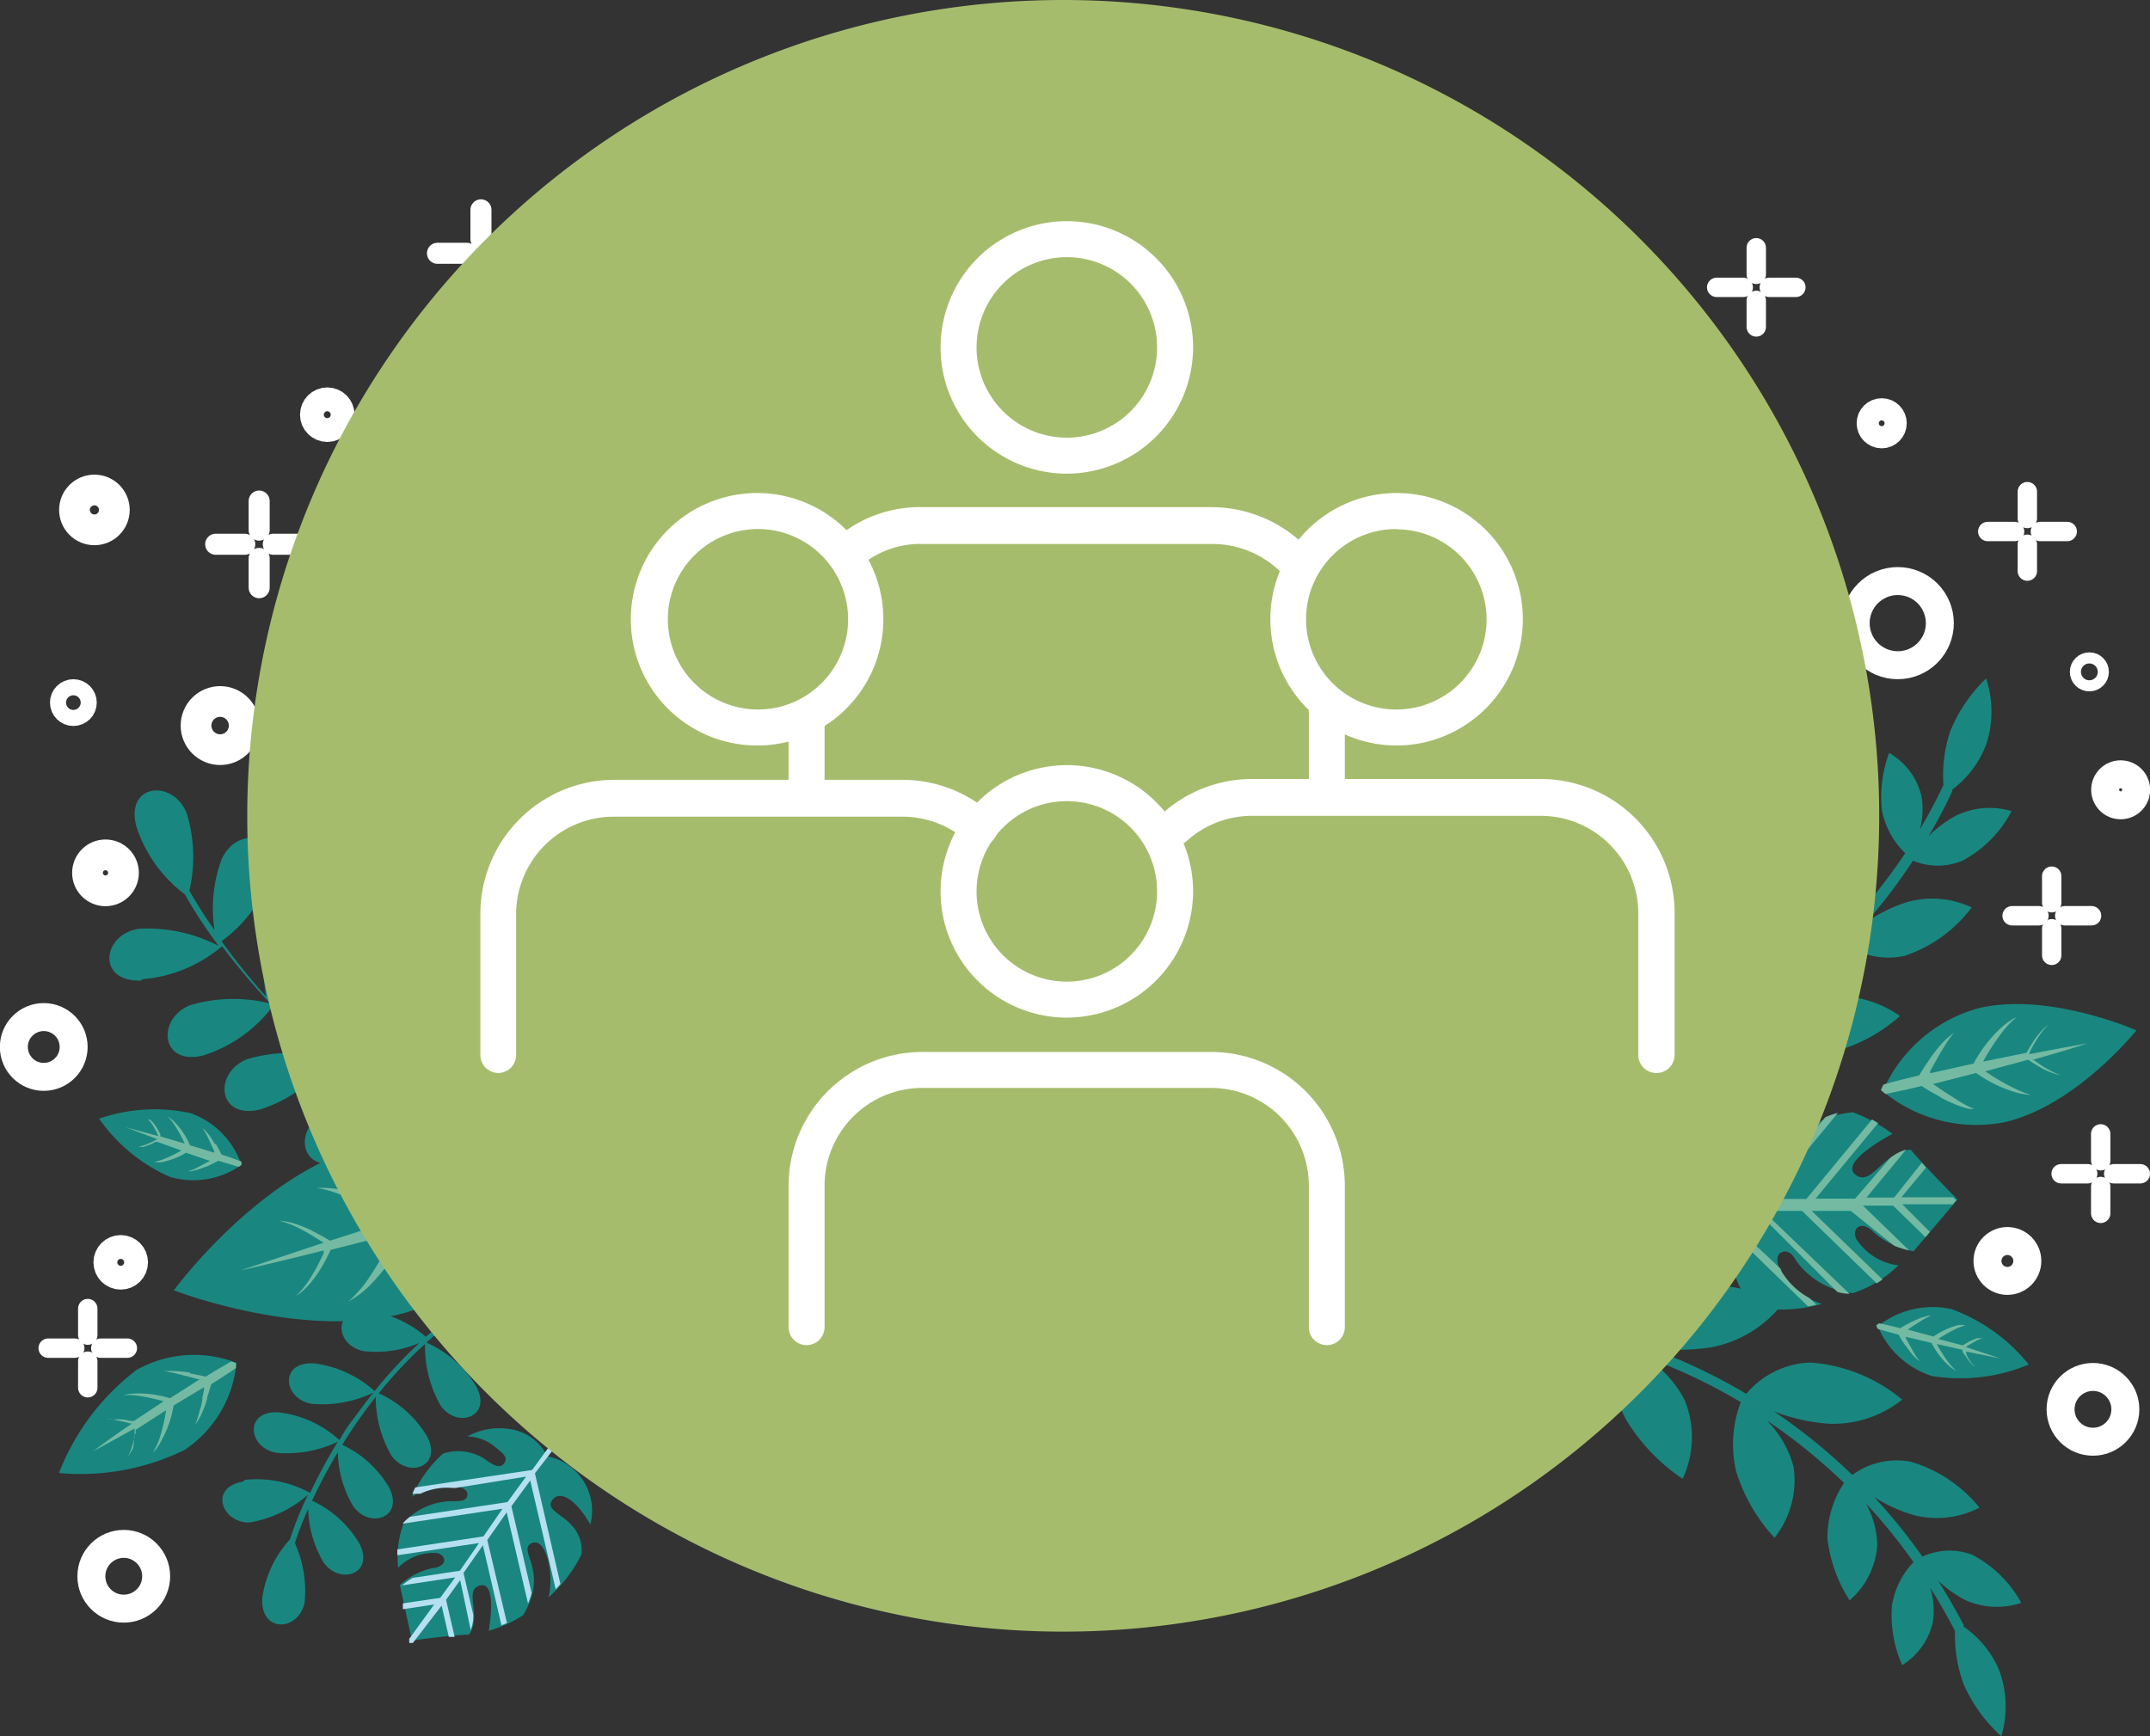 <svg xmlns="http://www.w3.org/2000/svg" viewBox="0 0 77.65 62.71"><rect x="0" y="0" width="77.65" height="62.71" fill="#333333" stroke="none"/><defs><style>.cls-1{fill:#198780;}.cls-2{fill:#b5e0f2;}.cls-3{fill:#74baa2;}.cls-4,.cls-5,.cls-6,.cls-7{fill:none;stroke:#fff;stroke-miterlimit:10;}.cls-4{stroke-width:1.11px;}.cls-5,.cls-6{stroke-linecap:round;}.cls-5{stroke-width:0.7px;}.cls-6{stroke-width:0.76px;}.cls-7{stroke-width:1.01px;}.cls-8{fill:#a6bc6d;}.cls-9{fill:#fff;}</style></defs><title>Vulnerabilidad social</title><g id="Capa_1" data-name="Capa 1"><path class="cls-1" d="M5.08,35.42c-1.6.05-1.39-1.67-.06-1.87a5.58,5.58,0,0,1,2.88.62,16.42,16.42,0,0,1-1.22-1.86,5,5,0,0,1-1.75-2.44c-.43-1.55,1.3-1.75,1.81-.5a5.38,5.38,0,0,1,.1,2.8,15.32,15.32,0,0,0,.91,1.43A5.1,5.1,0,0,1,8,31.05c.54-1.23,2.26-1,1.79.55A5,5,0,0,1,8,34a25.21,25.21,0,0,0,1.61,2,5.13,5.13,0,0,1,.2-2.58c.54-1.23,2.26-1,1.79.55a5,5,0,0,1-1.72,2.33,24.32,24.32,0,0,0,2,1.87A5.38,5.38,0,0,1,12,35.29c.54-1.23,2.26-1,1.79.55A5,5,0,0,1,12,38.22,19.64,19.64,0,0,0,14.57,40a5.57,5.57,0,0,1,.14-2.94c.54-1.23,2.26-1,1.79.55a5.05,5.05,0,0,1-1.86,2.44,14.79,14.79,0,0,0,3,1.33,5.65,5.65,0,0,1,.13-3c.54-1.23,2.26-1,1.79.55a5.07,5.07,0,0,1-1.89,2.45,12,12,0,0,0,2,.45.1.1,0,0,1,0,.2h0a12.27,12.27,0,0,1-2-.45,5,5,0,0,1-2,2.2c-1.43.73-2-.92-.85-1.67a5.14,5.14,0,0,1,2.52-.66,15.21,15.21,0,0,1-2.57-1.18,5,5,0,0,1-2.45,1.72c-1.55.41-1.74-1.31-.49-1.81a5.11,5.11,0,0,1,2.57-.12,20.09,20.09,0,0,1-2.48-1.78,5.06,5.06,0,0,1-2.5,1.79c-1.55.41-1.74-1.31-.49-1.81a5.52,5.52,0,0,1,2.9-.06c-.44-.37-.84-.74-1.21-1.09s-.52-.51-.76-.77a5.05,5.05,0,0,1-2.5,1.78c-1.55.41-1.73-1.31-.49-1.81a5.5,5.5,0,0,1,2.89-.06v0a25.3,25.3,0,0,1-1.74-2.07,5.07,5.07,0,0,1-2.86,1.19"/><path class="cls-1" d="M8.78,53.52C7.54,53.73,8,55,9,55A4.36,4.36,0,0,0,11.12,54a12.78,12.78,0,0,0-.65,1.61,3.92,3.92,0,0,0-1,2.14C9.42,59,10.77,58.93,11,57.9a4.21,4.21,0,0,0-.35-2.16,12,12,0,0,1,.48-1.23,4,4,0,0,0,.55,1.92c.6.86,1.88.41,1.29-.69a3.89,3.89,0,0,0-1.7-1.53,19.72,19.72,0,0,1,.93-1.75,4,4,0,0,0,.55,1.94c.6.86,1.88.41,1.29-.69a3.87,3.87,0,0,0-1.68-1.52,19,19,0,0,1,1.21-1.73,4.2,4.2,0,0,0,.56,2.11c.6.86,1.88.41,1.29-.69a3.91,3.91,0,0,0-1.74-1.55,15.33,15.33,0,0,1,1.67-1.78,4.35,4.35,0,0,0,.56,2.22c.6.86,1.88.41,1.29-.69a3.94,3.94,0,0,0-1.8-1.58A11.57,11.57,0,0,1,17.44,47,4.41,4.41,0,0,0,18,49.27c.6.86,1.88.41,1.29-.69A4,4,0,0,0,17.47,47a9.37,9.37,0,0,1,1.46-.66.08.08,0,0,0,0-.15h0a9.54,9.54,0,0,0-1.46.65,3.91,3.91,0,0,0-1.9-1.37c-1.21-.34-1.37,1-.4,1.41a4,4,0,0,0,2,.11,11.87,11.87,0,0,0-1.79,1.3,3.91,3.91,0,0,0-2.14-.94c-1.25-.08-1.13,1.27-.09,1.46a4,4,0,0,0,2-.3,15.72,15.72,0,0,0-1.62,1.74,4,4,0,0,0-2.19-1c-1.25-.08-1.13,1.27-.09,1.46a4.3,4.3,0,0,0,2.23-.4c-.28.35-.53.7-.76,1s-.32.47-.46.71a3.94,3.94,0,0,0-2.19-1c-1.25-.08-1.13,1.27-.09,1.46a4.29,4.29,0,0,0,2.22-.4h0a19.79,19.79,0,0,0-1,1.85,4,4,0,0,0-2.37-.47"/><path class="cls-1" d="M19.73,52.6a2,2,0,0,1,1.59,2.47c-.49-.87-1.08-1.26-1.36-.9s.32.51.68.92A1.31,1.31,0,0,1,21,56.15a5,5,0,0,1-1.19,1.55c.22-.86-.1-2.21-.62-1.95s.67,1-.3,2.6a4.73,4.73,0,0,1-1.24.56s.33-1.78-.3-1.64.07,1.08-.41,1.78c-.54,0-2.06.21-2.06.21l-.44-2a2.5,2.5,0,0,1,1.17-.61c.59-.07.51-.48.16-.55a1.78,1.78,0,0,0-1.39.53A3.45,3.45,0,0,1,14.59,55a2.36,2.36,0,0,1,1.82-.77c.32,0,.44-.05.47-.22s-.17-.3-.49-.35a2.33,2.33,0,0,0-1.51.41A4.51,4.51,0,0,1,16,52.51a1.76,1.76,0,0,1,1.45.16c.23.15.55.43.74.21s0-.37-.37-.66a1.61,1.61,0,0,0-.94-.33,2.39,2.39,0,0,1,1.63-.25,1.77,1.77,0,0,1,1.27,1"/><path class="cls-2" d="M20.54,51.64l-.17-.12L19.22,53.1,15,53.73l-.11.23.29,0a2.23,2.23,0,0,1,1.16-.21l.11,0L19,53.34l-.67.92-3.52.53a1.53,1.53,0,0,0-.27.25h0l3.61-.54-.69,1-3.11.47c0,.07,0,.14,0,.21l2.95-.44-.69,1-1.71.26a3.17,3.17,0,0,0-.38.27l1.92-.29-.54.74-1.35.2,0,.21,1.13-.17-.9,1.24,0,.15.13,0L15.95,58l.26,1.13.21,0-.31-1.34.51-.71L17,58.88a1.32,1.32,0,0,0,.09-.56l-.35-1.5.7-1,.67,2.89.2-.08-.71-3,.7-1,.77,3.29a2.32,2.32,0,0,0,.13-.38l-.73-3.13.68-.93.92,3.93.17-.19-.92-4Z"/><path class="cls-1" d="M13,41.45a7.79,7.79,0,0,1,6.6,1.32,7.79,7.79,0,0,1-4.89,4.63c-3.68,1.06-8.43-.79-8.43-.79s3-4.1,6.72-5.16"/><path class="cls-3" d="M16.46,42.58a7.86,7.86,0,0,0-.91-.37A4.06,4.06,0,0,0,14.9,42l-.24,0a5,5,0,0,1,.81.37l.83.48.49.3.12.07-2.26.69h0A7.08,7.08,0,0,0,12.42,43a3.78,3.78,0,0,0-.72-.09h-.27l.26.05a5,5,0,0,1,.68.22,12.11,12.11,0,0,1,1.79.92l-2.24.72,0,0-.2-.12-.39-.21a4.44,4.44,0,0,0-.69-.29,2.54,2.54,0,0,0-.49-.1H9.92l.18,0a3.09,3.09,0,0,1,.47.16,6.17,6.17,0,0,1,.65.34l.37.23.1.06c-1.83.61-3,1-3,1s1.18-.26,3-.72l0,.1-.19.39a6.16,6.16,0,0,1-.37.63,3.07,3.07,0,0,1-.31.39l-.13.13.15-.1a2.53,2.53,0,0,0,.36-.35,4.47,4.47,0,0,0,.43-.61c.07-.12.14-.25.21-.39l.1-.21,0,0,2.29-.58a12.16,12.16,0,0,1-1,1.73,5.07,5.07,0,0,1-.46.54l-.19.18.23-.14a3.75,3.75,0,0,0,.56-.46,7.08,7.08,0,0,0,1.37-2v0l2.28-.62-.06.13-.25.51c-.16.32-.31.61-.45.85a5,5,0,0,1-.49.75l.19-.15a4,4,0,0,0,.46-.48,7.89,7.89,0,0,0,.57-.8c.1-.16.2-.32.3-.5l.24-.45.67-.19c.48-.14.88-.27,1.21-.39.08-.19.12-.3.12-.3l-.26-.19c-.34.07-.75.18-1.23.32l-.67.19L17,42.84l-.52-.26"/><path class="cls-1" d="M6.88,40.21a3,3,0,0,1,1.84,1.87,3,3,0,0,1-2.59.43,6.13,6.13,0,0,1-2.55-2.1,6.13,6.13,0,0,1,3.3-.2"/><path class="cls-3" d="M7.76,41.33A3.11,3.11,0,0,0,7.55,41a1.58,1.58,0,0,0-.17-.19l-.07-.06a2,2,0,0,1,.18.3l.16.34.09.2,0,.05-.88-.27h0a2.76,2.76,0,0,0-.51-.79,1.48,1.48,0,0,0-.21-.19l-.09-.06.07.07a2,2,0,0,1,.17.22,4.75,4.75,0,0,1,.38.69l-.88-.26v0l0-.08-.08-.15a1.73,1.73,0,0,0-.16-.24,1,1,0,0,0-.14-.14l-.06,0,.05.05a1.22,1.22,0,0,1,.11.15,2.43,2.43,0,0,1,.14.25l.07.15,0,0-1.18-.32,1.14.43,0,0-.15.08-.26.12L5,41.43h0l.19,0,.27-.1.15-.08.08,0h0l.86.31a4.73,4.73,0,0,1-.71.34l-.27.08-.1,0h.1a1.48,1.48,0,0,0,.28,0,2.76,2.76,0,0,0,.87-.34h0l.87.3,0,0L7.45,42l-.33.18a2,2,0,0,1-.32.13H6.9l.25-.06.36-.13.2-.1.18-.09.26.08.47.14.1-.07,0-.12-.46-.17L8,41.71l-.09-.18-.11-.2"/><path class="cls-1" d="M4.89,49.51a4.24,4.24,0,0,1,3.65-.28,4.24,4.24,0,0,1-1.88,3.15,8.55,8.55,0,0,1-4.53.83,8.55,8.55,0,0,1,2.76-3.69"/><path class="cls-3" d="M6.88,49.59a4.29,4.29,0,0,0-.53-.06,2.2,2.2,0,0,0-.36,0l-.13,0a2.71,2.71,0,0,1,.48.08l.51.13.3.08.07,0-1.08.69h0a3.85,3.85,0,0,0-1.3-.17,2,2,0,0,0-.39.06l-.14,0h.14a2.7,2.7,0,0,1,.39,0,6.61,6.61,0,0,1,1.07.22l-1.07.71h0l-.12,0-.23-.05a2.4,2.4,0,0,0-.4,0,1.39,1.39,0,0,0-.27,0l-.1,0h.1l.27,0,.39.08.23.06.06,0c-.87.59-1.4,1-1.4,1s.58-.31,1.49-.82v.06c0,.08,0,.16,0,.23a3.32,3.32,0,0,1-.1.39,1.68,1.68,0,0,1-.1.25l-.05.09.06-.08a1.39,1.39,0,0,0,.14-.24A2.41,2.41,0,0,0,4.84,52c0-.07,0-.15.06-.23l0-.12v0L6,50.94A6.61,6.61,0,0,1,5.75,52a2.74,2.74,0,0,1-.16.35l-.07.12.1-.1A2.07,2.07,0,0,0,5.85,52a3.85,3.85,0,0,0,.42-1.23h0l1.1-.66v.08l-.06.3c0,.19-.07.37-.11.51a2.72,2.72,0,0,1-.15.46l.08-.11a2.15,2.15,0,0,0,.17-.32,4.31,4.31,0,0,0,.18-.5c0-.1.06-.2.08-.3L7.63,50l.32-.2.57-.38c0-.11,0-.18,0-.18l-.17-.06-.6.35-.32.2-.27-.06-.31-.06"/><circle class="cls-4" cx="7.95" cy="26.21" r="0.87"/><circle class="cls-4" cx="3.81" cy="31.53" r="0.65"/><circle class="cls-4" cx="3.41" cy="18.42" r="0.72"/><circle class="cls-4" cx="2.65" cy="25.38" r="0.29"/><circle class="cls-4" cx="11.82" cy="14.98" r="0.43"/><circle class="cls-4" cx="4.36" cy="45.6" r="0.43"/><line class="cls-5" x1="3.17" y1="47.27" x2="3.17" y2="48.23"/><line class="cls-5" x1="3.17" y1="49.17" x2="3.17" y2="50.13"/><line class="cls-5" x1="4.6" y1="48.7" x2="3.64" y2="48.7"/><line class="cls-5" x1="2.7" y1="48.7" x2="1.74" y2="48.7"/><line class="cls-6" x1="17.37" y1="7.58" x2="17.37" y2="8.64"/><line class="cls-6" x1="17.37" y1="9.66" x2="17.37" y2="10.71"/><line class="cls-6" x1="18.93" y1="9.15" x2="17.88" y2="9.15"/><line class="cls-6" x1="16.86" y1="9.15" x2="15.8" y2="9.15"/><line class="cls-6" x1="9.36" y1="18.1" x2="9.36" y2="19.15"/><line class="cls-6" x1="9.36" y1="20.17" x2="9.36" y2="21.23"/><line class="cls-6" x1="10.92" y1="19.66" x2="9.87" y2="19.66"/><line class="cls-6" x1="8.84" y1="19.66" x2="7.79" y2="19.66"/><line class="cls-6" x1="12.91" y1="27.92" x2="12.91" y2="28.97"/><line class="cls-6" x1="12.91" y1="29.99" x2="12.91" y2="31.05"/><line class="cls-6" x1="14.48" y1="29.48" x2="13.42" y2="29.48"/><line class="cls-6" x1="12.4" y1="29.48" x2="11.35" y2="29.48"/><circle class="cls-7" cx="1.58" cy="37.82" r="1.08"/><circle class="cls-7" cx="4.47" cy="56.94" r="1.17"/><path class="cls-1" d="M72.43,40.53A5.29,5.29,0,0,1,68,39.42a5.29,5.29,0,0,1,3.46-3c2.53-.6,5.7.8,5.7.8S75,39.92,72.43,40.53"/><path class="cls-3" d="M70.1,39.65a5.32,5.32,0,0,0,.61.28,2.74,2.74,0,0,0,.43.13l.16,0a3.42,3.42,0,0,1-.54-.28l-.55-.35-.32-.22-.08-.05,1.56-.4h0a4.81,4.81,0,0,0,1.47.71,2.55,2.55,0,0,0,.49.08h.18l-.17,0a3.45,3.45,0,0,1-.45-.17,8.26,8.26,0,0,1-1.19-.68l1.55-.42,0,0,.13.09.26.16a3,3,0,0,0,.46.22,1.71,1.71,0,0,0,.33.09h.12l-.12,0a2.1,2.1,0,0,1-.31-.13,4.19,4.19,0,0,1-.43-.25l-.24-.17-.06,0c1.26-.35,2-.6,2-.6s-.81.14-2.09.39l0-.07.14-.26a4.17,4.17,0,0,1,.27-.42A2.09,2.09,0,0,1,74,37l.09-.08L74,37a1.75,1.75,0,0,0-.26.23,3.06,3.06,0,0,0-.31.4l-.16.26-.08.14v0l-1.57.32a8.28,8.28,0,0,1,.75-1.14,3.44,3.44,0,0,1,.33-.35l.14-.12-.16.08a2.58,2.58,0,0,0-.4.3,4.81,4.81,0,0,0-1,1.3h0l-1.57.35,0-.08.19-.34c.12-.21.23-.41.33-.56a3.4,3.4,0,0,1,.35-.49l-.13.1a2.77,2.77,0,0,0-.33.31,5.36,5.36,0,0,0-.41.52l-.22.33-.18.29-.46.11c-.33.08-.6.15-.83.22l-.09.2.17.14.84-.18.46-.11.29.18.34.19"/><path class="cls-1" d="M69.82,49.72a3.16,3.16,0,0,1-2-1.81,3.16,3.16,0,0,1,2.66-.62,6.37,6.37,0,0,1,2.79,2,6.37,6.37,0,0,1-3.4.43"/><path class="cls-3" d="M68.83,48.61a3.18,3.18,0,0,0,.24.32,1.61,1.61,0,0,0,.19.19l.08.06a2,2,0,0,1-.21-.3l-.19-.34-.11-.2,0-.05.93.22h0a2.87,2.87,0,0,0,.58.78,1.53,1.53,0,0,0,.23.18l.09.05-.08-.07a2,2,0,0,1-.19-.21,4.91,4.91,0,0,1-.44-.69l.93.21v0l0,.08L71,49a1.76,1.76,0,0,0,.18.24,1.05,1.05,0,0,0,.15.14l.06,0-.06,0-.13-.15a2.53,2.53,0,0,1-.16-.25L71,48.82l0,0,1.24.25L71,48.66l0,0,.15-.1.26-.15.19-.07.07,0h-.07l-.2,0-.28.12-.15.09-.08.05h0L70,48.37a4.93,4.93,0,0,1,.71-.4l.27-.1.1,0H71a1.51,1.51,0,0,0-.29,0,2.87,2.87,0,0,0-.88.41h0l-.93-.25,0,0,.19-.13.33-.21a2,2,0,0,1,.32-.16h-.1l-.26.07-.36.16-.21.11-.18.11-.27-.07-.5-.11-.1.08.05.12.49.14.27.07.1.18.13.2"/><path class="cls-1" d="M60.85,43.56a2.44,2.44,0,0,1,1.2-3.3c-.47,1.09-.42,1.94.14,1.95s.25-.68.39-1.31a1.57,1.57,0,0,1,.72-1.13,5.93,5.93,0,0,1,2.34,0c-1,.41-2,1.7-1.41,2s.51-1.39,2.69-1.59a5.65,5.65,0,0,1,1.43.78s-1.93,1-1.34,1.47,1-.85,2-.9c.4.5,1.69,1.8,1.69,1.8l-1.59,1.87a3,3,0,0,1-1.42-.67c-.49-.51-.83-.13-.64.24a2.13,2.13,0,0,0,1.51.94,4.12,4.12,0,0,1-1.64,1,2.82,2.82,0,0,1-2.05-1.17c-.19-.34-.37-.38-.55-.29s-.16.38,0,.72a2.79,2.79,0,0,0,1.48,1.13,5.38,5.38,0,0,1-2.3.14,2.1,2.1,0,0,1-.89-1.49c0-.33,0-.84-.33-.86s-.37.24-.36.83a1.93,1.93,0,0,0,.37,1.13,2.86,2.86,0,0,1-1.42-1.36,2.11,2.11,0,0,1,0-1.91"/><path class="cls-3" d="M59.34,43.48v.25l2.34-.05,3.62,3.51.3-.06-.25-.24a2.67,2.67,0,0,1-1-.95l-.05-.12L62,43.67l1.36,0,3,3a1.82,1.82,0,0,0,.44.07h0l-3.13-3,1.41,0,2.7,2.62.21-.14-2.56-2.48,1.41,0L68.41,45a3.79,3.79,0,0,0,.54.17l-1.67-1.62,1.09,0,1.17,1.14.16-.19-1-1,1.83,0,.12-.14-.11-.11-1.87,0,.89-1.07L69.41,42l-1,1.26-1,0,1.43-1.73a1.59,1.59,0,0,0-.59.32L67,43.3l-1.43,0,2.26-2.73-.22-.13-2.37,2.87-1.43,0,2.57-3.11a2.73,2.73,0,0,0-.46.16l-2.45,3-1.38,0,3.08-3.72-.3,0-3.1,3.75Z"/><path class="cls-1" d="M64.34,40.35a4.27,4.27,0,0,0-2.6-1.45,7.62,7.62,0,0,0-2.29.06A20.72,20.72,0,0,0,63,37.15a3.15,3.15,0,0,0,2.35,1,5.81,5.81,0,0,0,3.27-1.45A4,4,0,0,0,65.91,36a6.72,6.72,0,0,0-2,.52,20.79,20.79,0,0,0,2.76-2.4,2.72,2.72,0,0,0,2.11.41,5,5,0,0,0,2.43-1.75,3.33,3.33,0,0,0-2.34-.19,5.26,5.26,0,0,0-1.46.72,20.7,20.7,0,0,0,1.68-2.22,2.33,2.33,0,0,0,1.79,0,4.26,4.26,0,0,0,1.77-1.79,2.79,2.79,0,0,0-2,.16,4.19,4.19,0,0,0-1,.75q.47-.79.86-1.63a.28.28,0,0,0,0-.06,3.62,3.62,0,0,0,1.22-1.62,3.78,3.78,0,0,0,0-2.39,5.53,5.53,0,0,0-1.3,1.92,5.06,5.06,0,0,0-.24,1.93l0,0q-.39.82-.85,1.6a2.78,2.78,0,0,0,.05-1.23,2.45,2.45,0,0,0-1.16-1.53,4.5,4.5,0,0,0-.26,2.08,2.92,2.92,0,0,0,.84,1.54A20.35,20.35,0,0,1,67.13,33a3.23,3.23,0,0,0,.35-1.52,2.88,2.88,0,0,0-1.07-2,5.24,5.24,0,0,0-.68,2.31,3.55,3.55,0,0,0,.67,2,20.41,20.41,0,0,1-2.71,2.35,3.75,3.75,0,0,0,.87-1.76,3.36,3.36,0,0,0-.78-2.53,6.21,6.21,0,0,0-1.31,2.45,4.32,4.32,0,0,0,.26,2.48,20.33,20.33,0,0,1-3.43,1.77A4,4,0,0,0,60.74,37a3.55,3.55,0,0,0-.18-2.82,6.86,6.86,0,0,0-2,2.22A4.67,4.67,0,0,0,58.19,39q-.72.24-1.46.43a.19.19,0,1,0,.09.36q.76-.19,1.49-.44a3.34,3.34,0,0,0,2.2,1.7,6.3,6.3,0,0,0,3.83-.72"/><path class="cls-1" d="M64.35,47.13a4.27,4.27,0,0,1-2.55,1.54,7.63,7.63,0,0,1-2.29,0,20.72,20.72,0,0,1,3.56,1.68,3.15,3.15,0,0,1,2.31-1.13,5.81,5.81,0,0,1,3.32,1.34,4,4,0,0,1-2.64.87,6.72,6.72,0,0,1-2-.45,20.77,20.77,0,0,1,2.84,2.3,2.72,2.72,0,0,1,2.1-.48,5,5,0,0,1,2.49,1.66,3.33,3.33,0,0,1-2.33.28,5.27,5.27,0,0,1-1.48-.67,20.7,20.7,0,0,1,1.75,2.16,2.33,2.33,0,0,1,1.79-.07A4.25,4.25,0,0,1,73,57.9a2.78,2.78,0,0,1-2-.09A4.19,4.19,0,0,1,70,57.1q.49.78.92,1.6l0,.06a3.62,3.62,0,0,1,1.28,1.57,3.77,3.77,0,0,1,.08,2.39,5.54,5.54,0,0,1-1.36-1.88,5.07,5.07,0,0,1-.31-1.92l0,0q-.42-.81-.9-1.57a2.78,2.78,0,0,1,.1,1.23,2.45,2.45,0,0,1-1.11,1.57A4.49,4.49,0,0,1,68.33,58a2.92,2.92,0,0,1,.78-1.57,20.37,20.37,0,0,0-1.72-2.12,3.24,3.24,0,0,1,.41,1.5,2.88,2.88,0,0,1-1,2A5.24,5.24,0,0,1,66,55.57a3.55,3.55,0,0,1,.6-2,20.43,20.43,0,0,0-2.79-2.26A3.75,3.75,0,0,1,64.78,53a3.36,3.36,0,0,1-.69,2.55,6.22,6.22,0,0,1-1.39-2.41,4.32,4.32,0,0,1,.17-2.49,20.35,20.35,0,0,0-3.49-1.65,4,4,0,0,1,1.47,1.59,3.55,3.55,0,0,1-.08,2.83,6.86,6.86,0,0,1-2.05-2.15,4.67,4.67,0,0,1-.48-2.64q-.73-.21-1.47-.38a.19.19,0,1,1,.08-.37q.76.16,1.5.38a3.34,3.34,0,0,1,2.14-1.77,6.3,6.3,0,0,1,3.85.58"/><circle class="cls-7" cx="68.54" cy="22.51" r="1.52"/><circle class="cls-7" cx="76.59" cy="28.53" r="0.56"/><circle class="cls-7" cx="63.68" cy="26.09" r="0.84"/><circle class="cls-7" cx="67.96" cy="15.29" r="0.4"/><circle class="cls-7" cx="75.46" cy="24.27" r="0.2"/><line class="cls-5" x1="73.22" y1="17.76" x2="73.22" y2="18.73"/><line class="cls-5" x1="73.22" y1="19.66" x2="73.22" y2="20.63"/><line class="cls-5" x1="74.66" y1="19.2" x2="73.69" y2="19.2"/><line class="cls-5" x1="72.76" y1="19.2" x2="71.79" y2="19.2"/><line class="cls-5" x1="75.87" y1="40.96" x2="75.87" y2="41.93"/><line class="cls-5" x1="75.87" y1="42.86" x2="75.87" y2="43.83"/><line class="cls-5" x1="77.3" y1="42.4" x2="76.34" y2="42.4"/><line class="cls-5" x1="75.4" y1="42.4" x2="74.44" y2="42.4"/><line class="cls-5" x1="74.1" y1="31.65" x2="74.1" y2="32.61"/><line class="cls-5" x1="74.1" y1="33.55" x2="74.1" y2="34.51"/><line class="cls-5" x1="75.54" y1="33.08" x2="74.57" y2="33.08"/><line class="cls-5" x1="73.64" y1="33.08" x2="72.67" y2="33.08"/><line class="cls-5" x1="63.43" y1="8.95" x2="63.43" y2="9.91"/><line class="cls-5" x1="63.43" y1="10.85" x2="63.43" y2="11.81"/><line class="cls-5" x1="64.86" y1="10.38" x2="63.9" y2="10.38"/><line class="cls-5" x1="62.96" y1="10.38" x2="62" y2="10.38"/><circle class="cls-7" cx="72.5" cy="45.55" r="0.72"/><circle class="cls-7" cx="75.59" cy="50.91" r="1.17"/><path class="cls-8" d="M67.87,29.47A29.47,29.47,0,1,1,38.41,0,29.47,29.47,0,0,1,67.87,29.47"/><path class="cls-9" d="M47.92,48.59a.65.65,0,0,1-.65-.65V42.83a3.53,3.53,0,0,0-3.53-3.53H33.31a3.53,3.53,0,0,0-3.53,3.53v5.11a.65.65,0,0,1-1.3,0V42.83A4.84,4.84,0,0,1,33.31,38H43.74a4.84,4.84,0,0,1,4.83,4.83v5.11A.65.65,0,0,1,47.92,48.59Z"/><path class="cls-9" d="M38.53,36.76a4.56,4.56,0,1,1,4.56-4.56A4.57,4.57,0,0,1,38.53,36.76Zm0-7.82a3.26,3.26,0,1,0,3.26,3.26A3.26,3.26,0,0,0,38.53,28.94Z"/><path class="cls-9" d="M47.92,28.94a.65.65,0,0,1-.65-.65V25.5a.65.65,0,1,1,1.3,0v2.79A.65.65,0,0,1,47.92,28.94Z"/><path class="cls-9" d="M47,21.17a.65.65,0,0,1-.5-.24,3.52,3.52,0,0,0-2.72-1.28H33.31a3.33,3.33,0,0,0-2.29.84.65.65,0,1,1-.87-1,4.6,4.6,0,0,1,3.16-1.17H43.74a4.82,4.82,0,0,1,3.73,1.76.65.65,0,0,1-.5,1.07Z"/><path class="cls-9" d="M29.13,28.94a.65.65,0,0,1-.65-.65V25.92a.65.65,0,0,1,1.3,0v2.36A.65.65,0,0,1,29.13,28.94Z"/><path class="cls-9" d="M38.53,17.11a4.56,4.56,0,1,1,4.56-4.56A4.57,4.57,0,0,1,38.53,17.11Zm0-7.82a3.26,3.26,0,1,0,3.26,3.26A3.26,3.26,0,0,0,38.53,9.29Z"/><path class="cls-9" d="M18,38.76a.65.65,0,0,1-.65-.65V33a4.84,4.84,0,0,1,4.83-4.83H32.59a4.83,4.83,0,0,1,3.22,1.23.65.65,0,1,1-.87,1,3.52,3.52,0,0,0-2.35-.9H22.17A3.53,3.53,0,0,0,18.64,33v5.11A.65.65,0,0,1,18,38.76Z"/><path class="cls-9" d="M27.38,26.93a4.56,4.56,0,1,1,2-.48h0A4.52,4.52,0,0,1,27.38,26.93Zm0-7.82a3.26,3.26,0,1,0,0,6.52,3.23,3.23,0,0,0,1.46-.35h0a3.26,3.26,0,0,0-1.46-6.17Z"/><path class="cls-9" d="M59.82,38.76a.65.65,0,0,1-.65-.65V33a3.53,3.53,0,0,0-3.53-3.53H45.22a3.52,3.52,0,0,0-2.35.9.65.65,0,1,1-.87-1,4.83,4.83,0,0,1,3.22-1.23H55.64A4.84,4.84,0,0,1,60.48,33v5.11A.65.65,0,0,1,59.82,38.76Z"/><path class="cls-9" d="M50.43,26.93A4.56,4.56,0,1,1,55,22.37,4.57,4.57,0,0,1,50.43,26.93Zm0-7.82a3.26,3.26,0,1,0,3.26,3.26A3.26,3.26,0,0,0,50.43,19.12Z"/></g></svg>